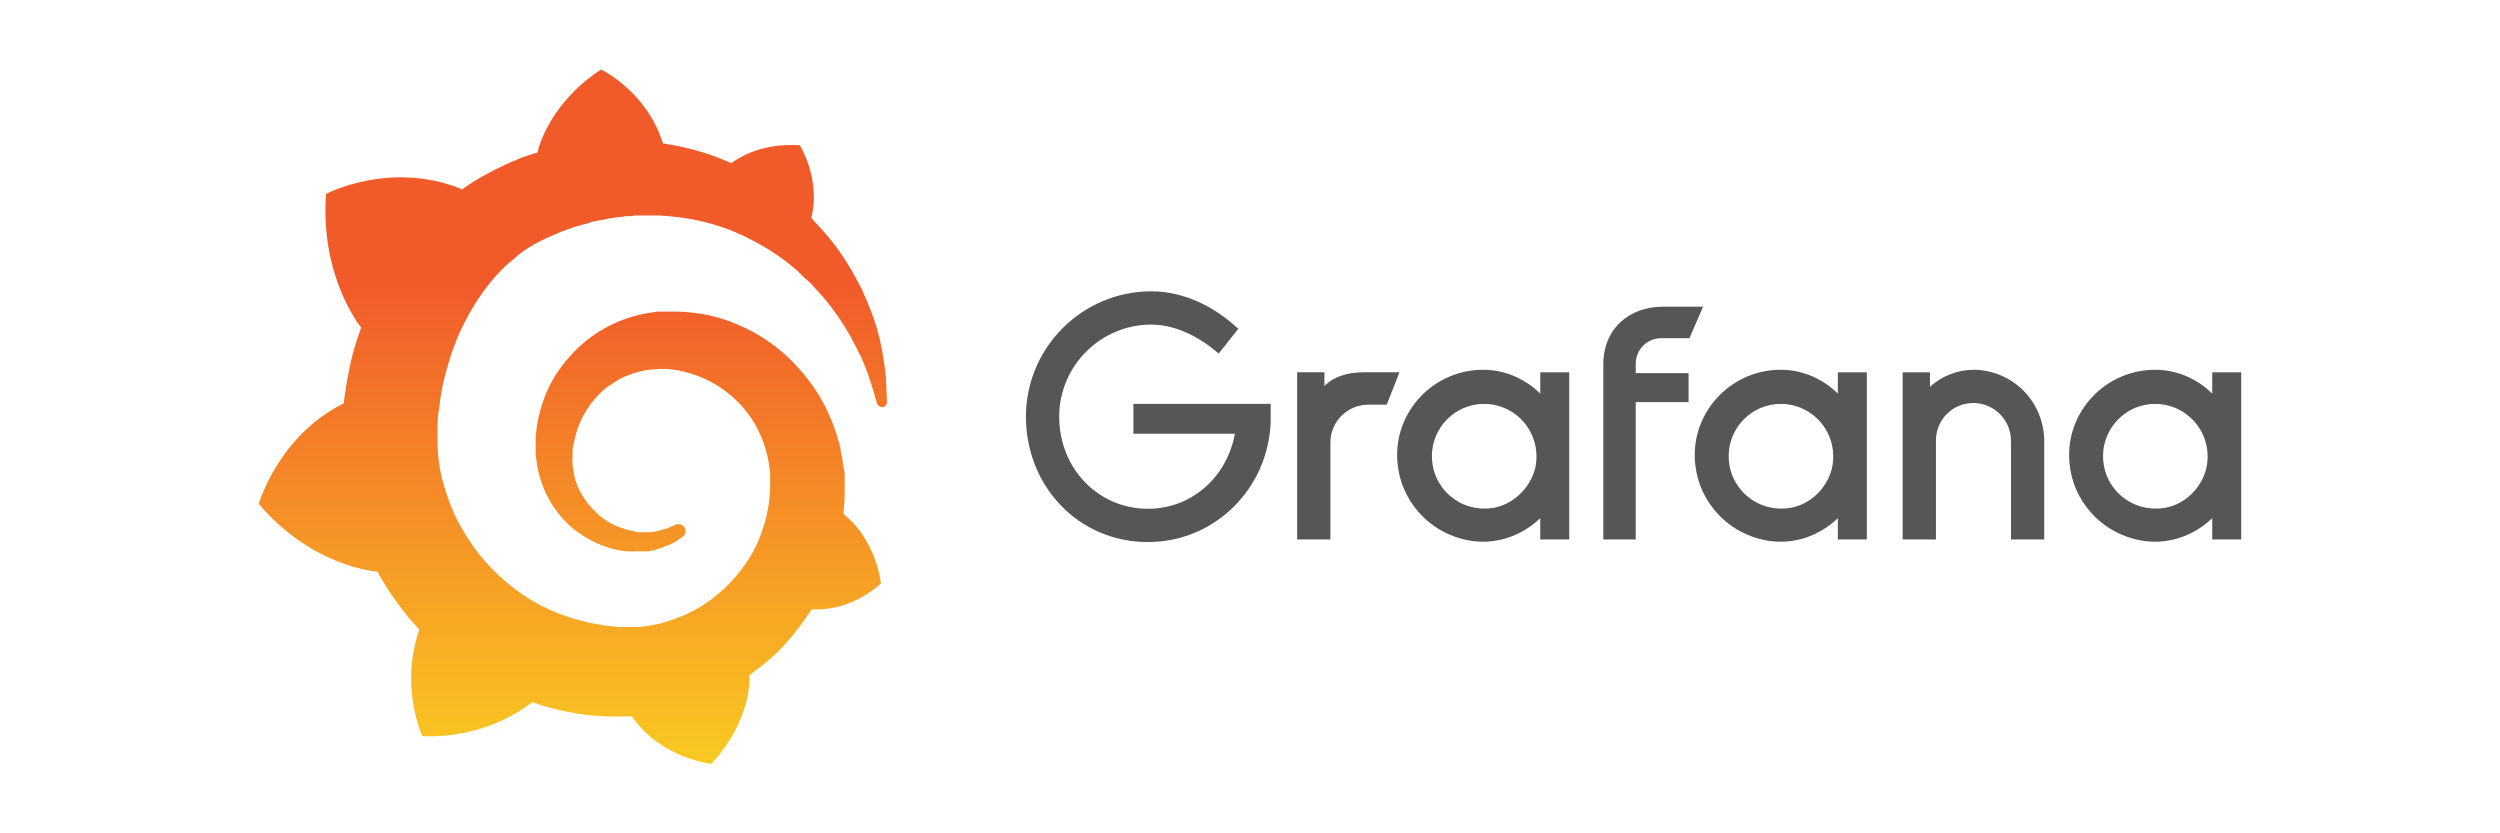 <svg width="72" height="24" viewBox="0 0 72 24" fill="none" xmlns="http://www.w3.org/2000/svg">
<path d="M25.512 10.855C25.478 10.518 25.425 10.128 25.32 9.702C25.216 9.276 25.041 8.815 24.814 8.318C24.57 7.839 24.274 7.324 23.872 6.845C23.715 6.65 23.541 6.472 23.366 6.277C23.645 5.159 23.035 4.183 23.035 4.183C21.97 4.112 21.307 4.52 21.063 4.697C21.028 4.68 20.976 4.662 20.941 4.644C20.766 4.573 20.574 4.502 20.382 4.431C20.19 4.378 19.998 4.307 19.806 4.272C19.614 4.218 19.405 4.183 19.196 4.147C19.161 4.147 19.126 4.13 19.091 4.13C18.637 2.639 17.311 2 17.311 2C15.793 2.994 15.496 4.325 15.496 4.325C15.496 4.325 15.496 4.36 15.479 4.396C15.392 4.413 15.322 4.449 15.235 4.467C15.13 4.502 15.008 4.538 14.903 4.591C14.798 4.644 14.676 4.68 14.572 4.733C14.345 4.839 14.135 4.946 13.909 5.07C13.699 5.194 13.49 5.319 13.298 5.461C13.263 5.443 13.245 5.425 13.245 5.425C11.204 4.626 9.389 5.585 9.389 5.585C9.232 7.803 10.209 9.187 10.401 9.436C10.349 9.578 10.314 9.702 10.261 9.844C10.104 10.341 10 10.855 9.93 11.388C9.913 11.459 9.913 11.547 9.895 11.618C8.011 12.559 7.452 14.511 7.452 14.511C9.023 16.357 10.872 16.463 10.872 16.463C11.099 16.889 11.378 17.297 11.675 17.67C11.797 17.83 11.937 17.972 12.076 18.131C11.501 19.799 12.164 21.201 12.164 21.201C13.926 21.272 15.078 20.421 15.322 20.225C15.496 20.279 15.671 20.332 15.845 20.385C16.386 20.527 16.945 20.616 17.486 20.634C17.625 20.634 17.765 20.634 17.904 20.634H17.974H18.027H18.114H18.201C19.021 21.84 20.487 22 20.487 22C21.517 20.882 21.586 19.799 21.586 19.551C21.586 19.551 21.586 19.551 21.586 19.533C21.586 19.515 21.586 19.498 21.586 19.498C21.586 19.48 21.586 19.462 21.586 19.445C21.796 19.285 22.005 19.125 22.215 18.948C22.633 18.575 22.982 18.131 23.296 17.67C23.331 17.634 23.349 17.581 23.384 17.546C24.553 17.617 25.373 16.8 25.373 16.8C25.181 15.558 24.483 14.955 24.343 14.848C24.343 14.848 24.343 14.848 24.326 14.831L24.308 14.813L24.291 14.795C24.291 14.724 24.308 14.653 24.308 14.564C24.326 14.422 24.326 14.298 24.326 14.156V14.05V13.996V13.979C24.326 13.943 24.326 13.961 24.326 13.943V13.854V13.748C24.326 13.713 24.326 13.677 24.326 13.642C24.326 13.606 24.326 13.57 24.308 13.535L24.291 13.429L24.274 13.322C24.256 13.18 24.221 13.056 24.204 12.914C24.082 12.382 23.872 11.867 23.61 11.423C23.331 10.962 23 10.571 22.616 10.216C22.232 9.879 21.813 9.595 21.36 9.4C20.906 9.187 20.452 9.063 19.981 9.01C19.754 8.974 19.51 8.974 19.283 8.974H19.196H19.178H19.143H19.108H19.021C18.986 8.974 18.951 8.974 18.934 8.974C18.812 8.992 18.69 9.01 18.585 9.028C18.114 9.116 17.678 9.294 17.294 9.524C16.91 9.755 16.578 10.057 16.299 10.394C16.02 10.731 15.81 11.086 15.671 11.476C15.531 11.849 15.444 12.257 15.427 12.63C15.427 12.719 15.427 12.825 15.427 12.914C15.427 12.932 15.427 12.967 15.427 12.985V13.056C15.427 13.109 15.427 13.145 15.444 13.198C15.461 13.393 15.496 13.57 15.549 13.748C15.653 14.103 15.81 14.422 16.02 14.706C16.229 14.99 16.456 15.203 16.718 15.381C16.98 15.558 17.241 15.682 17.521 15.771C17.8 15.86 18.061 15.895 18.306 15.878C18.341 15.878 18.376 15.878 18.393 15.878C18.41 15.878 18.428 15.878 18.445 15.878C18.463 15.878 18.48 15.878 18.498 15.878C18.533 15.878 18.55 15.878 18.585 15.878H18.602H18.62C18.637 15.878 18.655 15.878 18.672 15.878C18.707 15.878 18.742 15.86 18.759 15.86C18.794 15.86 18.812 15.842 18.847 15.842C18.899 15.824 18.969 15.807 19.021 15.789C19.126 15.753 19.231 15.7 19.335 15.665C19.44 15.611 19.527 15.558 19.597 15.505C19.614 15.487 19.649 15.469 19.667 15.452C19.754 15.381 19.772 15.256 19.702 15.168C19.632 15.097 19.527 15.079 19.44 15.114C19.423 15.132 19.405 15.132 19.37 15.15C19.3 15.185 19.213 15.221 19.143 15.239C19.056 15.256 18.969 15.292 18.882 15.31C18.829 15.31 18.794 15.327 18.742 15.327C18.725 15.327 18.69 15.327 18.672 15.327C18.655 15.327 18.62 15.327 18.602 15.327C18.585 15.327 18.55 15.327 18.533 15.327C18.498 15.327 18.48 15.327 18.445 15.327H18.428H18.41C18.393 15.327 18.393 15.327 18.376 15.327C18.358 15.327 18.323 15.327 18.306 15.31C18.114 15.274 17.904 15.221 17.712 15.132C17.521 15.043 17.329 14.919 17.172 14.759C16.997 14.6 16.858 14.422 16.735 14.209C16.613 13.996 16.543 13.766 16.509 13.535C16.491 13.411 16.474 13.287 16.491 13.162C16.491 13.127 16.491 13.091 16.491 13.056V13.038V13.02C16.491 13.003 16.491 12.985 16.491 12.967C16.491 12.896 16.509 12.843 16.526 12.772C16.613 12.24 16.875 11.725 17.276 11.335C17.381 11.228 17.486 11.139 17.608 11.068C17.73 10.98 17.852 10.909 17.974 10.855C18.096 10.802 18.236 10.749 18.376 10.713C18.515 10.678 18.655 10.642 18.794 10.642C18.864 10.642 18.934 10.625 19.004 10.625C19.021 10.625 19.039 10.625 19.056 10.625H19.108H19.143H19.161H19.213C19.37 10.642 19.527 10.66 19.667 10.696C19.963 10.767 20.26 10.873 20.539 11.033C21.098 11.352 21.569 11.831 21.848 12.417C21.988 12.701 22.092 13.02 22.145 13.358C22.162 13.446 22.162 13.517 22.18 13.606V13.659V13.713C22.18 13.73 22.18 13.748 22.18 13.766C22.18 13.784 22.18 13.801 22.18 13.819V13.872V13.925C22.18 13.961 22.18 14.032 22.18 14.067C22.18 14.156 22.162 14.245 22.162 14.334C22.145 14.422 22.145 14.511 22.127 14.6C22.11 14.689 22.092 14.777 22.075 14.866C22.04 15.043 21.97 15.203 21.918 15.381C21.796 15.718 21.621 16.037 21.412 16.321C20.993 16.907 20.417 17.386 19.772 17.688C19.44 17.83 19.108 17.954 18.759 18.007C18.585 18.043 18.41 18.06 18.236 18.06H18.201H18.166H18.114H18.027H17.974H17.957C17.87 18.06 17.765 18.06 17.678 18.043C17.294 18.007 16.927 17.936 16.561 17.83C16.194 17.723 15.845 17.581 15.514 17.404C14.851 17.049 14.258 16.534 13.786 15.948C13.559 15.647 13.35 15.327 13.176 14.99C13.001 14.653 12.879 14.298 12.774 13.943C12.67 13.588 12.617 13.216 12.6 12.843V12.772V12.754V12.736V12.701V12.648V12.63V12.612V12.577V12.488V12.47V12.435C12.6 12.382 12.6 12.346 12.6 12.293C12.6 12.115 12.617 11.92 12.652 11.725C12.67 11.53 12.704 11.352 12.739 11.157C12.774 10.962 12.827 10.784 12.879 10.589C12.984 10.216 13.106 9.862 13.263 9.524C13.577 8.85 13.978 8.247 14.449 7.768C14.572 7.643 14.694 7.537 14.833 7.43C14.886 7.377 15.008 7.271 15.147 7.182C15.287 7.093 15.427 7.004 15.584 6.933C15.653 6.898 15.723 6.862 15.81 6.827C15.845 6.809 15.88 6.791 15.933 6.774C15.968 6.756 16.003 6.738 16.055 6.721C16.212 6.65 16.369 6.596 16.526 6.543C16.561 6.525 16.613 6.525 16.648 6.508C16.683 6.49 16.735 6.49 16.77 6.472C16.858 6.454 16.927 6.437 17.015 6.401C17.049 6.383 17.102 6.383 17.137 6.366C17.172 6.366 17.224 6.348 17.259 6.348C17.294 6.348 17.346 6.33 17.381 6.33L17.451 6.312L17.521 6.295C17.555 6.295 17.608 6.277 17.643 6.277C17.695 6.277 17.73 6.259 17.782 6.259C17.817 6.259 17.887 6.241 17.922 6.241C17.957 6.241 17.974 6.241 18.009 6.224H18.061H18.096H18.131C18.184 6.224 18.219 6.224 18.271 6.206H18.341H18.358H18.393C18.428 6.206 18.48 6.206 18.515 6.206C18.672 6.206 18.829 6.206 18.986 6.206C19.3 6.224 19.614 6.259 19.911 6.312C20.505 6.419 21.08 6.614 21.586 6.88C22.092 7.129 22.564 7.448 22.947 7.785C22.965 7.803 23 7.821 23.017 7.856C23.035 7.874 23.07 7.892 23.087 7.927C23.139 7.963 23.174 8.016 23.227 8.051C23.279 8.087 23.314 8.14 23.366 8.176C23.401 8.229 23.453 8.264 23.488 8.318C23.663 8.495 23.82 8.69 23.959 8.868C24.239 9.24 24.465 9.613 24.64 9.968C24.657 9.986 24.657 10.004 24.675 10.039C24.692 10.057 24.692 10.075 24.71 10.11C24.727 10.146 24.745 10.199 24.78 10.234C24.797 10.27 24.814 10.323 24.832 10.358C24.849 10.394 24.867 10.447 24.884 10.483C24.954 10.642 25.006 10.802 25.059 10.962C25.146 11.21 25.198 11.423 25.251 11.601C25.268 11.672 25.338 11.725 25.408 11.725C25.495 11.725 25.547 11.654 25.547 11.565C25.53 11.352 25.53 11.122 25.512 10.855Z" fill="url(#paint0_linear_2882_96)"/>
<path d="M36.596 12.148C36.523 14.088 34.975 15.611 33.06 15.611C31.046 15.611 29.547 13.99 29.547 12C29.547 10.011 31.168 8.39 33.158 8.39C34.042 8.39 34.926 8.783 35.663 9.47L35.098 10.183C34.533 9.691 33.846 9.348 33.158 9.348C31.709 9.348 30.505 10.527 30.505 12C30.505 13.498 31.635 14.653 33.06 14.653C34.337 14.653 35.344 13.72 35.565 12.491H32.642V11.632H36.596V12.148Z" fill="#565656"/>
<path d="M39.937 11.655H39.397C38.807 11.655 38.316 12.147 38.316 12.736V15.536H37.358V10.722H38.144V11.115C38.414 10.845 38.807 10.722 39.274 10.722H40.305L39.937 11.655Z" fill="#565656"/>
<path d="M45.194 15.537H44.359V14.923C43.72 15.537 42.738 15.832 41.731 15.39C40.994 15.07 40.429 14.383 40.282 13.572C39.987 12.025 41.19 10.649 42.713 10.649C43.352 10.649 43.941 10.92 44.359 11.337V10.723H45.194V15.537ZM44.211 13.498C44.432 12.516 43.696 11.632 42.738 11.632C41.903 11.632 41.239 12.32 41.239 13.13C41.239 14.063 42.05 14.776 43.008 14.628C43.573 14.53 44.064 14.063 44.211 13.498Z" fill="#565656"/>
<path d="M47.109 10.477V10.747H48.631V11.582H47.109V15.537H46.175V10.502C46.175 9.446 46.937 8.832 47.895 8.832H49.049L48.656 9.74H47.895C47.453 9.716 47.109 10.06 47.109 10.477Z" fill="#565656"/>
<path d="M53.74 15.537H52.93V14.923C52.291 15.537 51.309 15.832 50.302 15.39C49.565 15.07 49 14.383 48.853 13.572C48.558 12.025 49.762 10.649 51.284 10.649C51.923 10.649 52.512 10.92 52.93 11.337V10.723H53.765V15.537H53.74ZM52.758 13.498C52.979 12.516 52.242 11.632 51.284 11.632C50.449 11.632 49.786 12.32 49.786 13.13C49.786 14.063 50.597 14.776 51.554 14.628C52.144 14.53 52.611 14.063 52.758 13.498Z" fill="#565656"/>
<path d="M58.874 12.713V15.537H57.916V12.688C57.916 12.098 57.425 11.607 56.836 11.607C56.221 11.607 55.755 12.098 55.755 12.688V15.537H54.797V10.723H55.583V11.141C55.927 10.821 56.393 10.649 56.86 10.649C57.99 10.674 58.874 11.583 58.874 12.713Z" fill="#565656"/>
<path d="M64.523 15.537H63.712V14.923C63.074 15.537 62.091 15.832 61.084 15.39C60.347 15.07 59.782 14.383 59.635 13.572C59.34 12.025 60.544 10.649 62.067 10.649C62.705 10.649 63.295 10.92 63.712 11.337V10.723H64.547V15.537H64.523ZM63.54 13.498C63.761 12.516 63.025 11.632 62.067 11.632C61.231 11.632 60.568 12.32 60.568 13.13C60.568 14.063 61.379 14.776 62.337 14.628C62.926 14.53 63.393 14.063 63.54 13.498Z" fill="#565656"/>
<defs>
<linearGradient id="paint0_linear_2882_96" x1="16.5" y1="26.509" x2="16.5" y2="8.257" gradientUnits="userSpaceOnUse">
<stop stop-color="#FCEE1F"/>
<stop offset="1" stop-color="#F15B2A"/>
</linearGradient>
</defs>
</svg>
